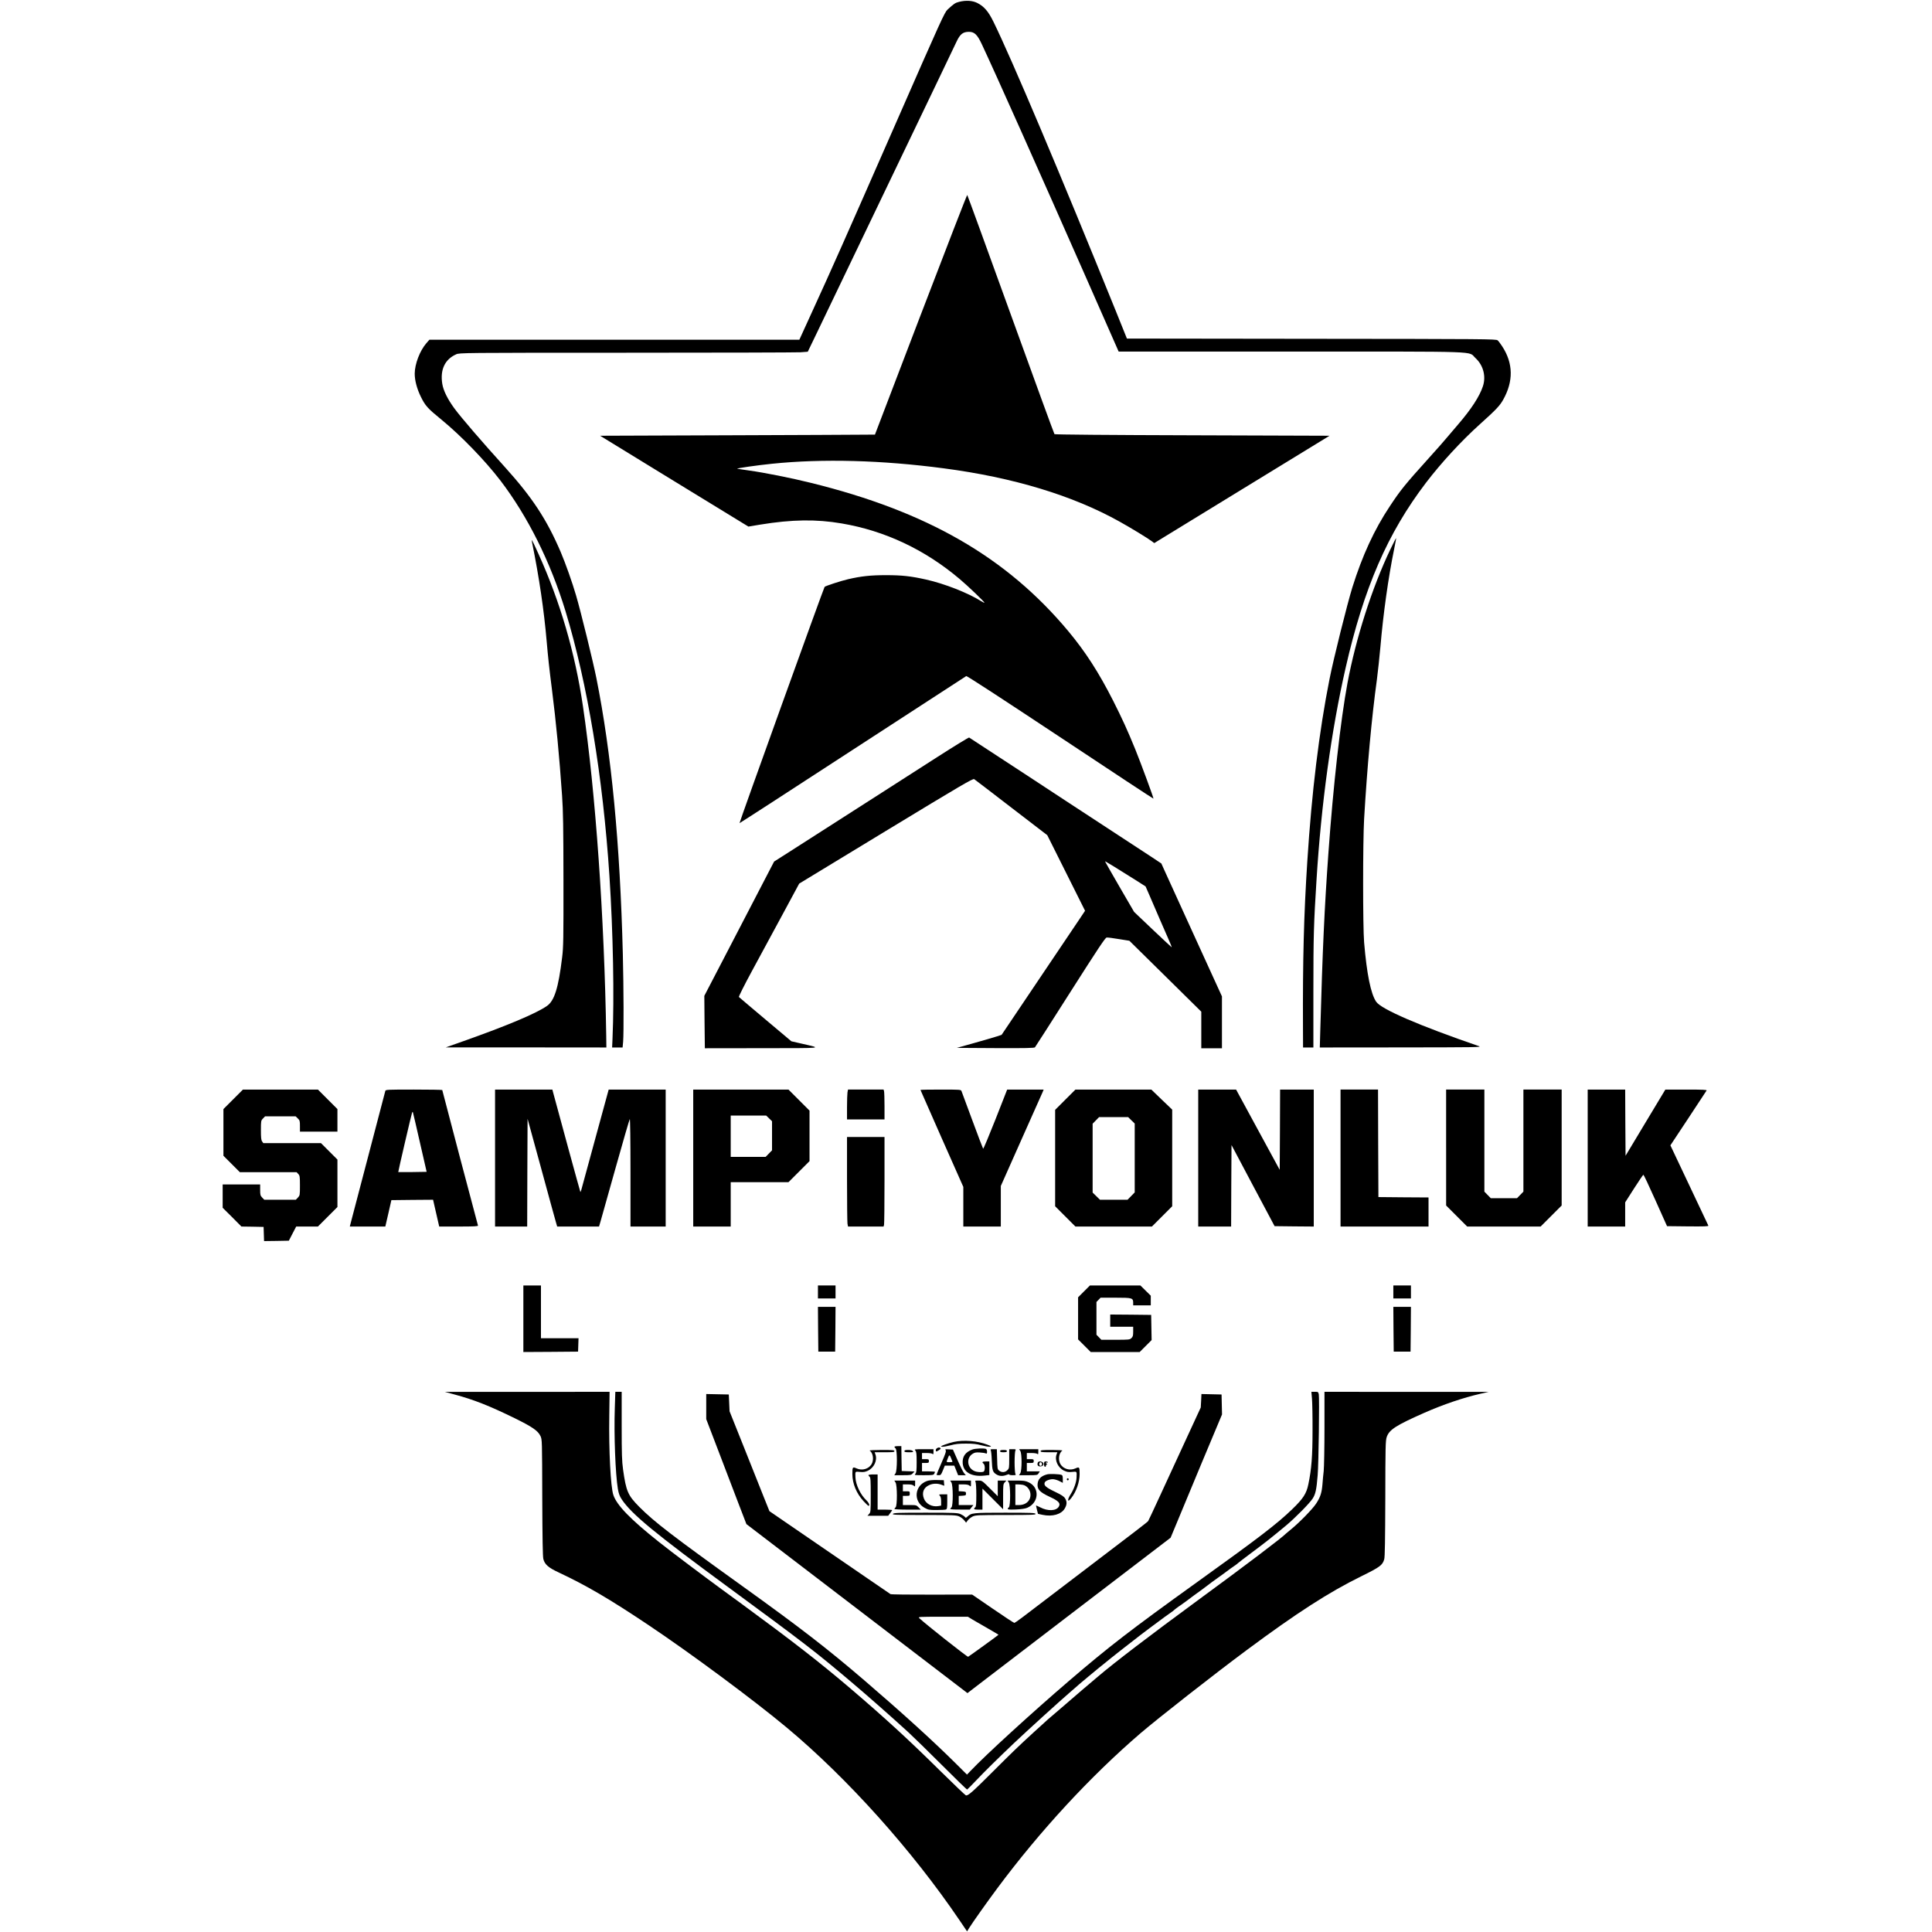 <?xml version="1.0" standalone="no"?>
<!DOCTYPE svg PUBLIC "-//W3C//DTD SVG 20010904//EN"
 "http://www.w3.org/TR/2001/REC-SVG-20010904/DTD/svg10.dtd">
<svg version="1.0" xmlns="http://www.w3.org/2000/svg"
 width="2525pt" height="2525pt" viewBox="0 0 2525 2525"
 preserveAspectRatio="xMidYMid meet">

<g transform="translate(0,2525) scale(0.1,-0.1)"
fill="#000000" stroke="none">
<path d="M12535 25226 c-50 -12 -70 -26 -151 -101 -40 -38 -81 -128 -667
-1465 -684 -1559 -849 -1930 -1102 -2482 l-168 -368 -2418 0 -2417 0 -41 -47
c-85 -99 -150 -271 -151 -396 0 -89 29 -198 80 -302 58 -118 88 -152 270 -300
256 -210 567 -531 769 -794 359 -470 655 -1064 852 -1709 287 -945 489 -2164
574 -3462 48 -737 64 -1581 40 -2127 l-5 -113 68 0 69 0 7 77 c9 111 7 700 -4
1143 -37 1455 -149 2625 -346 3609 -43 214 -202 864 -265 1078 -49 169 -138
420 -200 566 -183 428 -373 717 -732 1114 -304 336 -570 645 -659 766 -89 122
-144 233 -158 322 -29 184 34 318 181 384 44 20 60 21 2224 21 1199 0 2223 3
2276 6 l96 7 121 251 c175 363 1295 2699 1560 3251 123 259 242 507 264 552
46 97 83 126 158 127 74 1 112 -34 172 -163 174 -370 758 -1678 1363 -3051
185 -421 357 -810 381 -865 l44 -100 2253 0 c2556 0 2307 9 2411 -85 102 -94
140 -239 96 -370 -44 -132 -153 -299 -320 -493 -52 -61 -120 -140 -150 -176
-29 -36 -133 -154 -230 -261 -319 -354 -375 -423 -515 -635 -204 -306 -360
-645 -491 -1063 -67 -217 -246 -933 -298 -1197 -136 -683 -233 -1483 -290
-2375 -46 -714 -61 -1290 -57 -2192 l1 -248 68 0 67 0 0 738 c0 721 5 882 41
1452 61 987 194 1955 380 2770 239 1049 548 1761 1050 2420 199 261 466 551
708 768 207 186 258 240 301 317 136 242 132 475 -10 695 -23 36 -51 73 -62
82 -18 17 -152 18 -2432 20 l-2413 3 -149 370 c-715 1766 -1357 3285 -1595
3770 -67 137 -124 203 -215 248 -63 30 -144 35 -234 13z"/>
<path d="M12035 21140 l-600 -1570 -150 -1 c-82 -1 -891 -5 -1796 -8 l-1646
-6 969 -594 969 -593 157 26 c411 67 729 72 1062 15 566 -96 1088 -342 1544
-728 107 -90 328 -302 322 -308 -2 -3 -22 7 -43 20 -169 107 -477 228 -717
282 -201 45 -317 58 -526 58 -201 0 -323 -13 -496 -53 -91 -21 -294 -87 -307
-100 -10 -9 -1117 -3083 -1112 -3088 1 -2 666 428 1476 956 811 527 1480 962
1487 966 8 5 457 -288 1228 -799 668 -444 1217 -805 1219 -803 5 5 -164 463
-237 643 -104 255 -173 405 -289 635 -190 374 -363 642 -588 912 -807 966
-1843 1563 -3366 1938 -253 63 -606 133 -800 160 -82 12 -154 22 -160 24 -19
5 264 46 455 65 661 68 1437 47 2245 -60 907 -119 1685 -355 2293 -694 148
-82 371 -218 427 -260 l30 -23 1146 702 1145 701 -1793 6 c-1085 3 -1797 9
-1802 15 -5 5 -262 709 -571 1564 -309 855 -565 1558 -569 1562 -3 4 -276
-699 -606 -1562z"/>
<path d="M18170 18068 c-238 -498 -449 -1157 -559 -1743 -90 -484 -187 -1345
-250 -2230 -51 -712 -76 -1249 -106 -2322 l-6 -213 1063 1 c972 1 1059 2 1018
16 -780 268 -1281 484 -1345 582 -70 105 -122 361 -157 776 -17 203 -17 1311
0 1610 40 680 98 1321 168 1830 13 99 33 288 45 420 36 426 104 912 179 1276
16 78 28 144 26 146 -1 2 -36 -65 -76 -149z"/>
<path d="M6953 18165 c95 -468 157 -895 192 -1300 18 -207 32 -340 69 -630 52
-407 97 -875 132 -1385 14 -199 17 -406 18 -1105 1 -767 -1 -876 -17 -1005
-49 -405 -102 -571 -200 -638 -143 -99 -520 -257 -1087 -458 l-235 -83 1050 0
1050 -1 -2 152 c-24 1547 -140 3192 -304 4306 -102 697 -299 1370 -581 1992
-43 96 -82 177 -85 180 -3 3 -3 -8 0 -25z"/>
<path d="M12245 15353 c-225 -145 -549 -353 -720 -462 -809 -518 -1005 -644
-1199 -768 l-209 -133 -157 -302 c-87 -167 -292 -562 -456 -878 l-299 -575 3
-342 4 -343 752 1 c826 1 785 -4 515 59 l-136 31 -339 285 c-186 157 -343 289
-347 294 -5 4 73 160 174 346 101 187 280 518 399 737 l215 399 1134 689 c990
601 1137 687 1153 676 10 -6 229 -174 486 -372 l469 -360 247 -494 247 -494
-74 -111 c-41 -61 -286 -426 -546 -811 l-471 -700 -68 -22 c-37 -12 -168 -50
-292 -85 l-225 -63 505 -3 c395 -2 507 1 516 10 6 7 215 333 463 723 358 562
456 711 474 712 12 2 84 -7 159 -20 l138 -22 470 -463 470 -464 0 -239 0 -239
135 0 135 0 0 339 0 339 -134 293 c-73 162 -231 508 -351 769 -119 261 -237
520 -262 575 l-45 100 -131 87 c-172 112 -905 593 -1117 731 -91 60 -304 200
-475 312 -549 360 -778 510 -789 516 -6 3 -195 -113 -421 -258z m2619 -1619
l108 -69 48 -110 c99 -230 200 -464 248 -572 28 -62 48 -113 45 -113 -2 0
-114 104 -248 231 l-243 231 -189 325 c-103 179 -190 330 -191 335 -4 8 171
-99 422 -258z"/>
<path d="M3047 10882 l-127 -127 0 -305 0 -305 108 -108 107 -107 371 0 371 0
21 -23 c20 -21 22 -34 22 -152 0 -126 -1 -129 -27 -157 l-27 -28 -206 0 -206
0 -27 28 c-24 25 -27 36 -27 100 l0 72 -245 0 -245 0 0 -153 0 -152 123 -122
122 -123 145 -2 145 -3 3 -93 3 -92 162 2 162 3 48 93 48 92 142 0 142 0 128
128 127 127 0 310 0 310 -108 108 -107 107 -377 0 -377 0 -15 22 c-13 17 -16
50 -16 147 0 122 1 126 27 153 l27 28 200 0 200 0 28 -27 c26 -25 28 -33 28
-100 l0 -73 245 0 245 0 0 148 0 147 -128 128 -127 127 -490 0 -490 0 -128
-128z"/>
<path d="M5036 10993 c-3 -10 -104 -398 -226 -863 -122 -465 -225 -860 -230
-877 l-8 -33 232 0 232 0 40 173 39 172 272 3 273 2 5 -22 c3 -13 19 -81 35
-153 16 -71 32 -140 35 -152 l5 -23 256 0 c201 0 255 3 251 13 -6 16 -467
1764 -467 1771 0 3 -166 6 -369 6 -343 0 -370 -1 -375 -17z m452 -674 l88
-384 -184 -3 c-102 -1 -186 -1 -187 0 -3 3 172 755 181 778 4 8 8 10 10 4 3
-6 44 -183 92 -395z"/>
<path d="M6470 10115 l0 -895 210 0 210 0 2 704 3 704 180 -657 c98 -361 185
-677 193 -703 l14 -48 273 0 274 0 20 68 c11 37 99 351 196 697 97 347 181
634 186 640 5 5 9 -275 9 -698 l0 -707 230 0 230 0 0 895 0 895 -373 0 -372 0
-174 -637 c-96 -351 -178 -653 -183 -671 -5 -19 -11 -32 -13 -30 -3 3 -284
1029 -355 1296 l-11 42 -374 0 -375 0 0 -895z"/>
<path d="M9060 10115 l0 -895 245 0 245 0 0 290 0 290 378 0 377 0 138 138
137 137 0 330 0 330 -138 138 -137 137 -623 0 -622 0 0 -895z m992 518 l38
-37 0 -190 0 -190 -42 -43 -42 -43 -228 0 -228 0 0 270 0 270 232 0 232 0 38
-37z"/>
<path d="M11076 10973 c-3 -21 -6 -109 -6 -195 l0 -158 245 0 245 0 0 173 c0
94 -3 182 -6 195 l-6 22 -233 0 -232 0 -7 -37z"/>
<path d="M12030 11005 c0 -2 126 -288 280 -636 l280 -631 0 -259 0 -259 245 0
245 0 0 265 0 265 266 598 c147 328 273 612 281 630 l13 32 -238 0 -239 0
-153 -390 c-85 -215 -157 -387 -161 -383 -4 5 -68 172 -142 373 -75 201 -138
373 -142 383 -7 16 -29 17 -271 17 -145 0 -264 -2 -264 -5z"/>
<path d="M13922 10877 l-132 -132 0 -630 0 -630 132 -132 133 -133 500 0 500
0 133 133 132 132 0 632 0 631 -137 131 -136 131 -496 0 -496 0 -133 -133z
m865 -269 l43 -42 0 -450 0 -450 -47 -48 -47 -48 -180 0 -180 0 -48 47 -48 47
0 450 0 450 42 43 42 43 190 0 190 0 43 -42z"/>
<path d="M15660 10115 l0 -895 215 0 215 0 2 533 3 532 281 -530 282 -530 256
-3 256 -2 0 895 0 895 -220 0 -220 0 -2 -525 -3 -524 -285 524 -285 525 -247
0 -248 0 0 -895z"/>
<path d="M17520 10115 l0 -895 575 0 575 0 0 190 0 190 -327 2 -328 3 -3 703
-2 702 -245 0 -245 0 0 -895z"/>
<path d="M18900 10252 l0 -757 138 -138 137 -137 480 0 480 0 138 138 137 137
0 758 0 757 -250 0 -250 0 0 -667 0 -667 -42 -43 -42 -43 -171 0 -171 0 -42
43 -42 43 0 667 0 667 -250 0 -250 0 0 -758z"/>
<path d="M20750 10115 l0 -895 245 0 245 0 0 158 0 158 115 180 c63 98 118
180 123 181 4 1 75 -149 158 -335 l151 -337 272 -3 c218 -2 272 0 268 10 -3 7
-116 246 -251 531 l-245 518 233 352 c127 194 235 358 240 365 6 9 -50 12
-266 12 l-273 0 -260 -432 -260 -433 -3 433 -2 432 -245 0 -245 0 0 -895z"/>
<path d="M11070 9843 c0 -302 3 -565 6 -585 l7 -38 232 0 233 0 6 23 c3 12 6
275 6 585 l0 562 -245 0 -245 0 0 -547z"/>
<path d="M6840 8015 l0 -435 358 2 357 3 3 88 3 87 -246 0 -245 0 0 345 0 345
-115 0 -115 0 0 -435z"/>
<path d="M10690 8365 l0 -85 115 0 115 0 0 85 0 85 -115 0 -115 0 0 -85z"/>
<path d="M14167 8372 l-77 -77 0 -275 0 -275 83 -83 82 -82 320 0 320 0 78 78
78 78 -3 164 -3 165 -267 3 -268 2 0 -80 0 -80 150 0 150 0 0 -63 c0 -53 -4
-67 -23 -85 -22 -21 -32 -22 -208 -22 l-185 0 -32 33 -32 33 0 214 0 214 27
28 27 28 196 0 c219 0 230 -3 230 -68 l0 -32 115 0 115 0 0 63 0 63 -68 67
-68 67 -329 0 -330 0 -78 -78z"/>
<path d="M18210 8365 l0 -85 115 0 115 0 0 85 0 85 -115 0 -115 0 0 -85z"/>
<path d="M10692 7878 l3 -293 110 0 110 0 3 293 2 292 -115 0 -115 0 2 -292z"/>
<path d="M18212 7878 l3 -293 110 0 110 0 3 293 2 292 -115 0 -115 0 2 -292z"/>
<path d="M5940 7025 c254 -68 455 -148 785 -309 235 -116 306 -165 339 -235
21 -46 21 -52 23 -801 2 -533 6 -769 14 -804 17 -71 65 -114 201 -177 358
-168 663 -346 1168 -684 557 -372 1388 -989 1818 -1348 790 -660 1636 -1604
2250 -2510 l101 -149 27 44 c48 77 234 339 367 518 559 752 1219 1466 1872
2027 235 201 956 766 1388 1087 654 486 1077 758 1494 963 250 123 282 147
304 225 9 31 12 249 14 793 1 675 3 755 18 802 32 97 118 153 491 318 247 109
506 197 736 250 l105 24 -1072 0 -1073 1 0 -472 c0 -260 -5 -513 -10 -563 -6
-49 -13 -126 -16 -170 -9 -113 -27 -171 -83 -256 -48 -73 -221 -250 -331 -339
-30 -25 -57 -47 -60 -50 -47 -51 -530 -417 -1150 -871 -643 -472 -1091 -814
-1312 -1002 -29 -25 -118 -101 -198 -168 -80 -68 -147 -126 -150 -129 -3 -3
-68 -59 -145 -125 -148 -125 -164 -139 -345 -305 -195 -178 -296 -276 -535
-515 -267 -267 -325 -318 -352 -309 -10 4 -157 145 -328 313 -423 418 -725
695 -1190 1092 -389 331 -742 606 -1402 1090 -101 74 -159 116 -267 195 -218
159 -685 510 -822 620 -374 297 -553 481 -598 616 -35 103 -60 580 -53 1031
l4 317 -1076 -1 -1076 0 125 -34z"/>
<path d="M8035 6843 c-12 -343 8 -858 40 -1051 11 -64 23 -95 51 -138 127
-192 436 -446 1399 -1153 974 -716 1130 -835 1599 -1232 215 -182 514 -445
746 -657 63 -58 261 -251 439 -429 178 -178 327 -323 331 -321 4 2 56 54 115
116 102 109 312 315 500 493 159 151 601 552 720 654 39 33 72 62 75 65 15 17
325 275 405 337 33 26 62 50 65 53 3 3 57 46 120 95 63 49 144 112 180 140 36
29 128 99 204 156 204 152 237 176 277 203 20 13 42 31 50 39 8 7 32 26 54 41
22 14 67 47 100 71 55 42 130 97 208 153 18 13 46 34 64 48 35 27 73 56 148
109 28 19 77 55 110 80 33 25 76 56 96 69 20 13 42 30 50 38 8 8 86 67 174
133 190 142 251 190 450 355 120 100 309 291 350 354 38 58 51 118 66 306 13
145 24 1005 15 1056 -7 33 -9 34 -52 34 l-45 0 8 -92 c4 -51 8 -237 7 -413 0
-336 -13 -505 -55 -705 -24 -119 -68 -187 -207 -321 -199 -193 -431 -371
-1257 -964 -852 -612 -1143 -836 -1665 -1284 -480 -412 -1085 -964 -1283
-1173 l-49 -51 -156 155 c-299 296 -698 658 -1187 1078 -479 411 -833 685
-1585 1225 -926 665 -1159 844 -1356 1042 -148 150 -171 202 -211 488 -15 109
-18 200 -18 573 l0 442 -41 0 -42 0 -7 -217z"/>
<path d="M9230 6867 l0 -164 166 -434 c91 -239 209 -547 262 -686 l97 -252
1444 -1104 1445 -1105 130 100 c72 55 670 512 1328 1016 l1197 915 65 156 c35
86 186 448 335 806 l272 649 -3 131 -3 130 -131 3 -132 3 -4 -88 -5 -88 -187
-405 c-103 -223 -255 -553 -339 -735 -83 -181 -156 -336 -161 -344 -12 -16
-140 -114 -971 -746 -324 -247 -630 -479 -679 -517 -49 -37 -94 -68 -100 -68
-6 0 -133 83 -281 185 l-270 185 -527 -1 c-289 -1 -532 2 -540 7 -7 4 -121 82
-253 173 -132 90 -454 311 -715 490 -261 178 -506 346 -544 373 l-70 48 -77
192 c-42 106 -159 400 -260 653 l-184 460 -5 110 -5 110 -147 3 -148 3 0 -164z
m3482 -2785 c35 -21 125 -73 201 -116 75 -43 137 -80 137 -81 0 -4 -375 -275
-397 -288 -9 -6 -558 428 -638 504 -19 19 -13 19 308 19 l327 0 62 -38z"/>
<path d="M12465 6405 c-33 -7 -87 -24 -120 -36 -53 -21 -57 -24 -31 -27 15 -2
65 7 110 19 63 17 107 22 201 22 94 0 138 -5 201 -22 45 -12 95 -21 110 -19
26 3 22 6 -31 27 -131 50 -309 65 -440 36z"/>
<path d="M11690 6341 c0 -5 7 -14 15 -21 23 -19 22 -290 -1 -325 l-16 -25 109
0 c103 0 111 1 133 25 l23 24 -84 3 -84 3 -3 163 -2 162 -45 0 c-25 0 -45 -4
-45 -9z"/>
<path d="M12253 6327 c-13 -5 -23 -18 -23 -29 0 -23 8 -23 43 1 22 14 25 20
15 28 -9 7 -20 7 -35 0z"/>
<path d="M12709 6306 c-92 -33 -134 -93 -127 -181 10 -118 116 -178 283 -160
l65 7 0 89 0 89 -45 0 c-47 0 -56 -9 -30 -30 21 -17 20 -96 -1 -104 -27 -10
-83 -7 -118 8 -97 40 -111 172 -24 226 26 17 45 20 93 17 33 -2 68 -7 78 -12
14 -6 17 -2 17 23 0 18 -6 32 -16 36 -27 10 -138 6 -175 -8z"/>
<path d="M11963 6292 c14 -15 17 -42 17 -152 0 -110 -3 -137 -17 -152 -16 -17
-12 -18 110 -18 115 0 127 2 137 19 5 11 10 22 10 25 0 3 -38 6 -85 6 l-85 0
0 55 0 55 45 0 c41 0 45 2 45 25 0 23 -4 25 -45 25 l-45 0 0 40 0 40 63 0 c36
0 68 -5 75 -12 9 -9 12 -4 12 25 l0 37 -127 0 c-122 0 -126 -1 -110 -18z"/>
<path d="M12359 6297 c9 -12 -1 -44 -54 -165 -36 -82 -65 -153 -65 -156 0 -3
13 -6 29 -6 26 0 31 6 54 63 l25 62 62 0 62 0 25 -62 25 -63 51 0 50 0 -20 23
c-12 12 -50 87 -85 167 l-64 145 -53 3 c-47 3 -53 1 -42 -11z m71 -104 c8 -21
16 -41 18 -45 2 -5 -15 -8 -38 -8 -36 0 -41 2 -35 18 4 9 12 29 17 45 13 36
21 34 38 -10z"/>
<path d="M12948 6298 c5 -7 12 -67 14 -133 5 -132 13 -156 61 -185 38 -24 85
-25 132 -6 19 8 35 11 35 5 0 -5 20 -9 45 -9 42 0 45 2 35 19 -5 11 -10 79
-10 151 0 72 5 140 10 151 10 17 7 19 -35 19 l-45 0 0 -125 c0 -120 -1 -127
-25 -150 -29 -30 -74 -32 -106 -6 -23 18 -24 27 -27 150 l-4 131 -45 0 c-35 0
-43 -3 -35 -12z"/>
<path d="M13334 6288 c23 -33 23 -258 0 -293 l-16 -25 120 0 c117 0 120 1 136
25 l16 25 -85 0 -85 0 0 55 0 55 45 0 c41 0 45 2 45 25 0 23 -4 25 -45 25
l-45 0 0 40 0 40 63 0 c36 0 68 -5 75 -12 9 -9 12 -4 12 25 l0 37 -126 0 -125
0 15 -22z"/>
<path d="M11366 6292 c46 -32 58 -123 24 -179 -38 -62 -122 -86 -193 -55 -54
24 -57 21 -57 -72 0 -126 53 -254 146 -355 31 -34 60 -61 65 -61 21 0 6 39
-27 71 -78 73 -140 204 -144 299 -3 83 -7 79 59 73 48 -5 68 -1 106 17 78 38
123 134 97 209 l-11 31 130 0 c108 0 129 2 129 15 0 13 -25 15 -167 15 -93 0
-163 -4 -157 -8z"/>
<path d="M11820 6285 c0 -12 13 -15 61 -15 54 0 60 2 49 15 -8 10 -30 15 -61
15 -37 0 -49 -4 -49 -15z"/>
<path d="M13070 6285 c0 -11 12 -15 45 -15 33 0 45 4 45 15 0 11 -12 15 -45
15 -33 0 -45 -4 -45 -15z"/>
<path d="M13600 6285 c0 -12 19 -15 109 -15 l110 0 -11 -31 c-26 -75 19 -171
97 -209 38 -18 58 -22 106 -17 66 6 62 10 59 -73 -2 -61 -34 -151 -76 -217
-50 -78 -43 -118 8 -50 66 85 108 209 108 313 0 93 -3 96 -57 72 -71 -31 -155
-7 -193 55 -34 56 -22 147 24 179 6 4 -55 8 -136 8 -125 0 -148 -2 -148 -15z"/>
<path d="M13564 6136 c-12 -31 0 -51 30 -51 36 0 56 26 37 49 -17 20 -60 21
-67 2z m53 -12 c8 -21 -13 -42 -28 -27 -13 13 -5 43 11 43 6 0 13 -7 17 -16z"/>
<path d="M13645 6115 c0 -21 5 -35 13 -35 6 0 12 6 12 14 0 8 6 17 13 19 10 4
10 6 0 6 -7 1 -13 6 -13 12 0 6 7 8 16 5 8 -3 12 -2 9 4 -3 6 -16 10 -28 10
-18 0 -22 -6 -22 -35z"/>
<path d="M13685 5981 c-85 -22 -125 -67 -125 -140 0 -60 36 -96 156 -152 119
-55 147 -84 123 -128 -33 -59 -143 -64 -244 -11 -30 16 -55 26 -55 22 0 -4 6
-29 13 -57 l13 -50 60 -13 c128 -27 244 6 289 82 30 51 32 90 5 133 -15 25
-46 45 -135 88 -117 56 -146 82 -131 120 9 24 75 48 118 42 21 -3 56 -14 78
-26 l40 -21 0 49 c0 36 -4 51 -16 55 -28 11 -157 16 -189 7z"/>
<path d="M11350 5971 c0 -5 7 -14 15 -21 13 -10 15 -50 15 -238 0 -218 -1
-227 -22 -249 l-21 -23 135 0 136 0 26 34 c14 19 26 37 26 40 0 3 -43 6 -95 6
l-95 0 0 230 0 230 -60 0 c-33 0 -60 -4 -60 -9z"/>
<path d="M13943 5917 c0 -8 6 -14 12 -14 6 0 12 6 12 14 0 7 -6 13 -12 13 -6
0 -12 -6 -12 -13z"/>
<path d="M12114 5894 c-162 -58 -182 -264 -34 -348 52 -29 61 -31 160 -31 58
0 113 3 123 7 14 6 17 21 17 103 l0 95 -57 0 c-54 0 -55 -1 -40 -18 12 -13 17
-36 17 -74 l0 -55 -38 -7 c-81 -13 -161 29 -187 99 -30 77 -4 143 69 176 48
22 106 24 159 5 l38 -14 -3 36 -3 37 -90 2 c-58 1 -104 -3 -131 -13z"/>
<path d="M11704 5875 c23 -35 24 -306 1 -325 -8 -7 -15 -16 -15 -21 0 -5 77
-9 172 -9 l172 0 -29 30 c-28 29 -32 30 -117 30 l-88 0 0 60 0 60 45 0 c43 0
45 1 45 30 0 29 -2 30 -45 30 l-45 0 0 45 0 45 62 0 c43 0 67 -5 80 -17 17
-15 18 -14 18 25 l0 42 -136 0 -136 0 16 -25z"/>
<path d="M12434 5875 c23 -35 24 -306 1 -325 -8 -7 -15 -16 -15 -21 0 -5 57
-9 128 -8 l127 0 23 30 24 29 -96 0 -96 0 0 59 0 60 48 3 c43 3 47 5 47 28 0
23 -4 25 -47 28 l-48 3 0 45 0 44 62 0 c43 0 67 -5 80 -17 17 -15 18 -14 18
25 l0 42 -136 0 -136 0 16 -25z"/>
<path d="M12750 5881 c5 -11 10 -85 10 -169 0 -121 -3 -152 -15 -162 -27 -22
-16 -30 40 -30 l55 0 0 137 0 138 135 -135 135 -135 0 164 c0 155 1 166 22
188 l21 23 -56 0 -57 0 0 -102 0 -103 -103 103 c-101 101 -103 102 -150 102
-44 0 -47 -1 -37 -19z"/>
<path d="M13184 5875 c23 -35 24 -306 1 -325 -33 -27 -15 -33 93 -28 69 3 121
11 147 22 154 66 166 264 21 332 -44 21 -66 24 -165 24 l-113 0 16 -25z m185
-31 c48 -10 89 -56 97 -109 13 -88 -51 -155 -148 -155 l-48 0 0 135 0 135 34
0 c18 0 48 -3 65 -6z"/>
<path d="M11670 5465 c-11 -13 35 -15 406 -15 386 0 422 -2 460 -19 22 -10 52
-33 65 -50 l25 -31 23 31 c13 17 42 39 64 50 39 17 72 19 434 19 345 0 392 2
387 15 -5 13 -59 15 -400 15 -421 0 -438 -2 -490 -51 -20 -18 -22 -19 -35 -3
-8 10 -32 25 -54 35 -37 17 -75 19 -456 19 -358 0 -418 -2 -429 -15z"/>
</g>
</svg>
